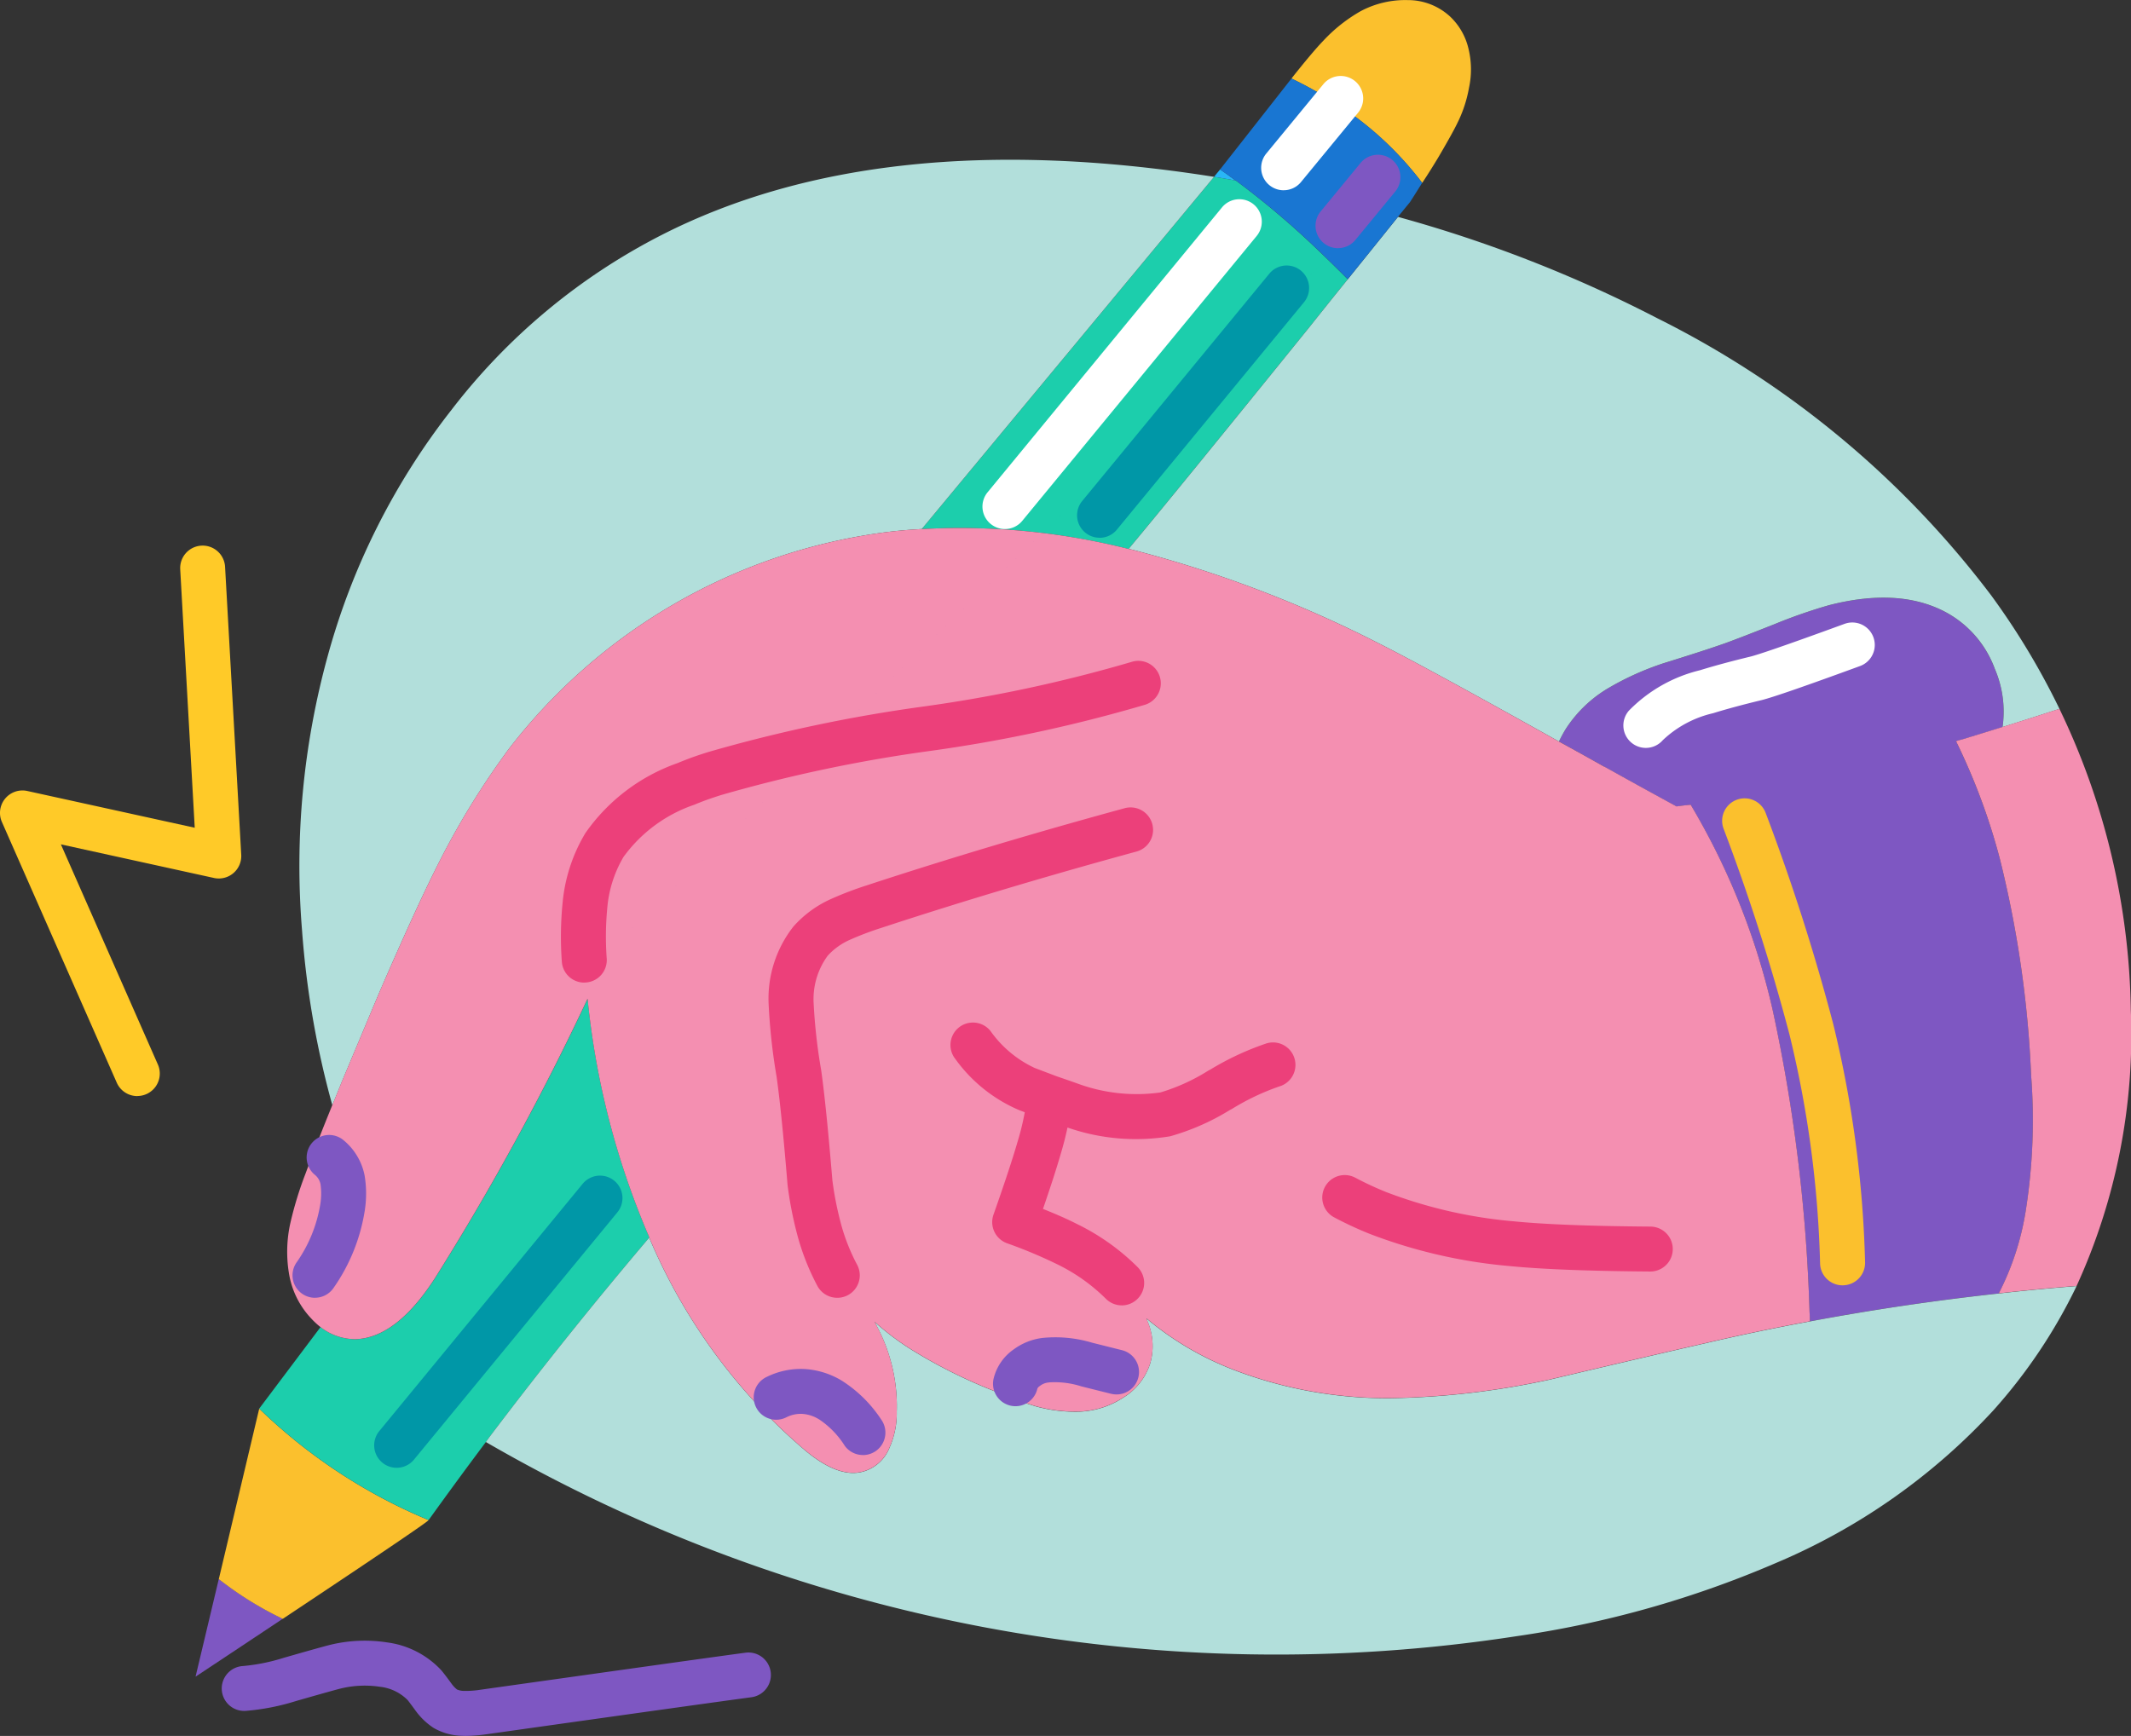 <svg xmlns="http://www.w3.org/2000/svg" width="148.75" height="121.197" viewBox="0 0 148.75 121.197">
  <rect x="0" y="0" width="148.75" height="121.197" fill="#333333" stroke="none"/>
  <g id="Group_13589" data-name="Group 13589" transform="translate(-1499.164 -535.271)">
    <path id="Path_10103" data-name="Path 10103" d="M1606.7,916.669a23.773,23.773,0,0,1-4.467-2.774l-1.622,6.818q3.409-2.257,6.089-4.044Zm89.548-62.113a9.346,9.346,0,0,0-.47.87q1.5.823,3.174,1.763,2.656,1.481,5.031,2.774.47-.071.988-.118a49.319,49.319,0,0,1,5.736,14.388,115.345,115.345,0,0,1,2.563,21.041q.023.329.024.635,6.512-1.223,13.189-1.951a19.106,19.106,0,0,0,1.857-5.619,40.538,40.538,0,0,0,.4-9.592,75.409,75.409,0,0,0-2.186-15.14,44.071,44.071,0,0,0-3.057-8.2,4.254,4.254,0,0,1,.423-.118q1.387-.423,2.821-.87a7.565,7.565,0,0,0-.541-4.067,7.371,7.371,0,0,0-3.691-4.091q-3.2-1.552-7.875-.353a36.28,36.28,0,0,0-3.785,1.317q-2.962,1.175-3.738,1.434-1.34.47-4,1.293a19.781,19.781,0,0,0-3.832,1.716,8.947,8.947,0,0,0-3.033,2.892Z" transform="translate(-87.796 -268.384)" fill="#7e57c2"/>
    <path id="Path_10104" data-name="Path 10104" d="M1627.313,641.4a37.947,37.947,0,0,1-11.825-7.782l-2.821,11.9a23.768,23.768,0,0,0,4.467,2.774Q1627.148,641.631,1627.313,641.4Zm72.6-102.667a4.494,4.494,0,0,0-1.27-2.28,4.332,4.332,0,0,0-2.986-1.175,6.613,6.613,0,0,0-3.291.776,10.935,10.935,0,0,0-2.586,2.045q-.729.752-2.186,2.586l-.047.071a27.354,27.354,0,0,1,2.422,1.316,23.213,23.213,0,0,1,6.7,5.971q.588-.893,1.152-1.834.964-1.646,1.293-2.328a9.087,9.087,0,0,0,.823-2.492,6.065,6.065,0,0,0-.024-2.657Z" transform="translate(-98.23 0)" fill="#fbc02d"/>
    <path id="Path_10105" data-name="Path 10105" d="M1640.357,708.173a3.991,3.991,0,0,1-2.445-.846l-4.279,5.689a37.947,37.947,0,0,0,11.826,7.782q1.975-2.751,4-5.454l.235-.329q5.36-7.1,11.167-13.941a.912.912,0,0,0-.071-.188,56.013,56.013,0,0,1-4.232-16.48,181.383,181.383,0,0,1-10.673,19.536q-2.68,4.138-5.525,4.232Zm61.478-80.873a.068.068,0,0,0-.047-.023q-.753-.141-1.5-.259l-20.406,24.591A48.061,48.061,0,0,1,1694.311,653q3.009-3.6,12.648-15.516,1.27-1.6,2.657-3.315-1.269-1.27-2.21-2.163A59.012,59.012,0,0,0,1701.835,627.3Z" transform="translate(-116.375 -79.402)" fill="#1cceac"/>
    <path id="Path_10106" data-name="Path 10106" d="M1695.177,644.2q1.388-.188,2.8-.259l20.406-24.591q-23.322-3.691-38.532,4.044a43.344,43.344,0,0,0-14.717,12.249,48.654,48.654,0,0,0-8.628,17.185,55.2,55.2,0,0,0-1.787,19.113,62.753,62.753,0,0,0,2.116,12.225q.329-.8.658-1.622,1.763-4.208,2.656-6.324,2.516-5.807,4-8.745a55.55,55.55,0,0,1,5.008-8.182,39.632,39.632,0,0,1,26.025-15.093Zm10.744,60.984a27.413,27.413,0,0,1-2.986-1.1,35.346,35.346,0,0,1-5.854-2.962,18.552,18.552,0,0,1-2.4-1.834q.188.353.376.729a11.887,11.887,0,0,1,1.176,5.548,5.928,5.928,0,0,1-.517,2.539,2.8,2.8,0,0,1-1.763,1.622q-1.716.541-4.114-1.458a39.743,39.743,0,0,1-10.885-14.858q-5.807,6.841-11.167,13.941l-.235.329a110.056,110.056,0,0,0,71.893,13.565,71.657,71.657,0,0,0,18.173-5.125,43.784,43.784,0,0,0,15.14-10.626,37.072,37.072,0,0,0,5.831-8.7q-2.727.211-5.431.517-6.677.729-13.189,1.951-3.691.682-7.312,1.528-3.62.823-10.861,2.539a55.872,55.872,0,0,1-11.05,1.293,29.911,29.911,0,0,1-11.05-2,21.462,21.462,0,0,1-6.042-3.573q.07.188.141.353a4.4,4.4,0,0,1,.141,2.751,4.331,4.331,0,0,1-1.881,2.421,6.024,6.024,0,0,1-3.009.987,10.306,10.306,0,0,1-3.127-.376Zm36.534-46.408a9.313,9.313,0,0,1,.47-.87,8.946,8.946,0,0,1,3.033-2.892,19.779,19.779,0,0,1,3.832-1.716q2.656-.823,4-1.293.776-.259,3.738-1.434a36.307,36.307,0,0,1,3.785-1.317q4.679-1.2,7.876.353a7.371,7.371,0,0,1,3.691,4.091,7.566,7.566,0,0,1,.541,4.067q1.952-.611,3.973-1.27a51.245,51.245,0,0,0-4.749-7.9,66.136,66.136,0,0,0-23.275-19.348,93.037,93.037,0,0,0-18.149-7.1q-1.834,2.281-3.5,4.349-1.387,1.716-2.657,3.315-9.639,11.919-12.648,15.516.235.047.494.118a84.073,84.073,0,0,1,16.9,6.442q3.1,1.552,12.648,6.888Z" transform="translate(-134.473 -71.733)" fill="#b2dfdb"/>
    <path id="Path_10107" data-name="Path 10107" d="M1764.646,824.027a44.06,44.06,0,0,1,3.056,8.2,75.408,75.408,0,0,1,2.186,15.14,40.552,40.552,0,0,1-.4,9.592,19.109,19.109,0,0,1-1.857,5.619q2.7-.306,5.431-.517a42.153,42.153,0,0,0,3.785-19.254,50.11,50.11,0,0,0-4.984-21.041q-2.022.658-3.973,1.269-1.434.447-2.821.87A4.284,4.284,0,0,0,1764.646,824.027Zm-24.544,1.787q-1.669-.94-3.174-1.763-9.545-5.337-12.648-6.888a84.062,84.062,0,0,0-16.9-6.442q-.259-.071-.494-.117a48.057,48.057,0,0,0-14.435-1.387q-1.411.07-2.8.259a39.633,39.633,0,0,0-26.025,15.093,55.537,55.537,0,0,0-5.008,8.181q-1.481,2.939-4,8.746-.893,2.116-2.657,6.324-.329.823-.658,1.622-1.082,2.656-1.857,4.749a25.42,25.42,0,0,0-1.058,3.432,9.216,9.216,0,0,0-.117,3.5,5.958,5.958,0,0,0,1.575,3.221,5.553,5.553,0,0,0,.635.588,3.993,3.993,0,0,0,2.445.846q2.845-.094,5.525-4.232a181.482,181.482,0,0,0,10.673-19.537,56.012,56.012,0,0,0,4.232,16.48.92.92,0,0,1,.071.188,39.742,39.742,0,0,0,10.885,14.858q2.4,2,4.114,1.458a2.8,2.8,0,0,0,1.763-1.622,5.927,5.927,0,0,0,.517-2.539,11.884,11.884,0,0,0-1.175-5.548q-.188-.376-.376-.729a18.55,18.55,0,0,0,2.4,1.834,35.355,35.355,0,0,0,5.854,2.962,27.4,27.4,0,0,0,2.986,1.1,10.311,10.311,0,0,0,3.127.376,6.024,6.024,0,0,0,3.009-.987,4.331,4.331,0,0,0,1.881-2.421,4.4,4.4,0,0,0-.141-2.751q-.07-.165-.141-.353a21.46,21.46,0,0,0,6.042,3.573,29.912,29.912,0,0,0,11.05,2,55.863,55.863,0,0,0,11.05-1.293q7.241-1.716,10.861-2.539,3.621-.846,7.312-1.528,0-.306-.023-.635a115.36,115.36,0,0,0-2.562-21.041,49.319,49.319,0,0,0-5.736-14.388q-.517.047-.987.117-2.375-1.293-5.031-2.774Z" transform="translate(-128.946 -237.009)" fill="#f48fb1"/>
    <path id="Path_10108" data-name="Path 10108" d="M2130.478,623.95q-.541-.4-1.082-.776l-.423.517Q2129.725,623.809,2130.478,623.95Z" transform="translate(-545.065 -76.075)" fill="#29b6f6"/>
    <path id="Path_10109" data-name="Path 10109" d="M2133.2,583.121a.068.068,0,0,1,.047.024,58.94,58.94,0,0,1,5.572,4.7q.94.893,2.21,2.163,1.669-2.069,3.5-4.349l.846-1.034q.423-.658.846-1.34a23.215,23.215,0,0,0-6.7-5.971A27.415,27.415,0,0,0,2137.1,576l-4.984,6.348Q2132.659,582.722,2133.2,583.121Z" transform="translate(-547.787 -35.247)" fill="#1976d2"/>
    <path id="Path_10110" data-name="Path 10110" d="M1631.2,725.962c-.086,0-.166,0-.243-.006a4.181,4.181,0,0,1-2.012-.545l-.033-.021a4.782,4.782,0,0,1-1.2-1.139l-.037-.05c-.3-.412-.469-.635-.565-.752a3.221,3.221,0,0,0-1.93-.919,7.1,7.1,0,0,0-2.731.122c-.187.045-.9.237-3.108.87a16.1,16.1,0,0,1-3.542.693,1.568,1.568,0,0,1-.174-3.132,13.359,13.359,0,0,0,2.844-.574c2.466-.707,3.05-.86,3.275-.914a10.2,10.2,0,0,1,3.939-.162,6.273,6.273,0,0,1,3.762,1.92l.049.056c.177.213.408.517.707.93a2.014,2.014,0,0,0,.363.38,1.234,1.234,0,0,0,.524.1,6.45,6.45,0,0,0,1.111-.081c9.953-1.4,16.182-2.275,18.5-2.586a1.568,1.568,0,1,1,.417,3.109c-2.309.31-8.531,1.18-18.491,2.585A11.21,11.21,0,0,1,1631.2,725.962Zm27.7-19.611a1.565,1.565,0,0,1-1.27-.647,6.148,6.148,0,0,0-1.762-1.825l-.067-.039a2.482,2.482,0,0,0-1.149-.362,2.207,2.207,0,0,0-1.094.238,1.568,1.568,0,1,1-1.4-2.806,5.364,5.364,0,0,1,2.678-.563,5.661,5.661,0,0,1,2.57.8,9.172,9.172,0,0,1,2.764,2.717,1.569,1.569,0,0,1-1.268,2.49Zm10.65-3.408a1.57,1.57,0,0,1-1.526-1.937,3.48,3.48,0,0,1,1.4-2.03,4.27,4.27,0,0,1,2.01-.8,8.948,8.948,0,0,1,3.473.335l2.073.519a1.568,1.568,0,0,1-.753,3.045l-.008,0-2.069-.517a6.1,6.1,0,0,0-2.224-.281l-.07.01a1.145,1.145,0,0,0-.57.216l-.038.027c-.152.107-.168.177-.178.214A1.569,1.569,0,0,1,1669.541,702.943Zm-48.9-7.57a1.569,1.569,0,0,1-1.281-2.471,9.792,9.792,0,0,0,1.658-4.092,4.63,4.63,0,0,0,.011-1.37,1.126,1.126,0,0,0-.41-.665,1.568,1.568,0,0,1,2.022-2.4,4.249,4.249,0,0,1,1.467,2.466,7.7,7.7,0,0,1,.019,2.383q0,.027-.008.054a12.905,12.905,0,0,1-2.193,5.426,1.567,1.567,0,0,1-1.284.666Zm1.929-6.341,69.481-66.938a1.568,1.568,0,0,1-1.21-2.565l2.786-3.385a1.568,1.568,0,1,1,2.425,1.99l0,0-2.786,3.385a1.565,1.565,0,0,1-1.212.572Z" transform="translate(-99.501 -69.495)" fill="#7e57c2"/>
    <path id="Path_10111" data-name="Path 10111" d="M2055.138,621.634a1.569,1.569,0,0,1-1.182-2.6,10.323,10.323,0,0,1,4.962-2.822c.969-.3,2.173-.628,3.564-.963.476-.124,2.022-.627,6.529-2.276a1.568,1.568,0,0,1,1.078,2.946c-3.764,1.378-6,2.154-6.844,2.372q-2.028.49-3.408.92a7.563,7.563,0,0,0-3.516,1.884A1.565,1.565,0,0,1,2055.138,621.634ZM2010.4,606.353a1.568,1.568,0,0,1-1.21-2.565l16.362-19.889a1.568,1.568,0,1,1,2.422,1.993h0l-16.362,19.889A1.565,1.565,0,0,1,2010.4,606.353Zm19.454-23.651a1.569,1.569,0,0,1-1.21-2.565l3.985-4.843a1.568,1.568,0,0,1,2.422,1.993l-3.985,4.843A1.565,1.565,0,0,1,2029.853,582.7Z" transform="translate(-441.09 -34.147)" fill="#fff"/>
    <path id="Path_10112" data-name="Path 10112" d="M1694.851,757a1.568,1.568,0,0,1-1.21-2.565l14.2-17.268a1.568,1.568,0,0,1,2.422,1.992l-14.2,17.268A1.565,1.565,0,0,1,1694.851,757Zm49.064-64.933a1.568,1.568,0,0,1-1.21-2.565l13.059-15.869a1.568,1.568,0,1,1,2.422,1.993L1745.127,691.5a1.565,1.565,0,0,1-1.212.572Z" transform="translate(-168 -119.253)" fill="#0097a7"/>
    <path id="Path_10113" data-name="Path 10113" d="M1829.307,923.186a1.564,1.564,0,0,1-1.126-.476,12.694,12.694,0,0,0-3.455-2.428,33.218,33.218,0,0,0-3.436-1.435,1.569,1.569,0,0,1-.939-1.993c.77-2.187,1.331-3.883,1.666-5.04a18.356,18.356,0,0,0,.518-2.111l-.389-.147a10.6,10.6,0,0,1-4.451-3.563,1.568,1.568,0,0,1,2.443-1.968,7.821,7.821,0,0,0,3.094,2.588l1.545.585.017.006q.922.315,1.5.523a11.9,11.9,0,0,0,5.705.594,13.54,13.54,0,0,0,3.344-1.522c.028-.016.057-.031.086-.046l.051-.025a19.559,19.559,0,0,1,3.954-1.84,1.568,1.568,0,1,1,.854,3.018h0a16.644,16.644,0,0,0-3.3,1.571l-.074.039-.055.027a16.437,16.437,0,0,1-4.169,1.837,14.522,14.522,0,0,1-7.173-.61c-.13.626-.3,1.274-.5,1.938-.267.923-.674,2.182-1.211,3.745.93.37,1.7.71,2.327,1.03a15.77,15.77,0,0,1,4.293,3.045,1.568,1.568,0,0,1-1.125,2.66Zm-19.864-.529a1.568,1.568,0,0,1-1.378-.817,16.824,16.824,0,0,1-1.443-3.708,26.384,26.384,0,0,1-.639-3.3c0-.025-.006-.051-.008-.076-.279-3.388-.536-5.928-.766-7.549a41.98,41.98,0,0,1-.556-5.11,8.142,8.142,0,0,1,1.738-5.366,7.737,7.737,0,0,1,2.535-1.878,23.972,23.972,0,0,1,2.583-.992c5.63-1.85,11.683-3.662,18-5.385a1.568,1.568,0,1,1,.826,3.026c-6.263,1.709-12.264,3.505-17.837,5.337a21.339,21.339,0,0,0-2.218.845,4.625,4.625,0,0,0-1.5,1.089,5.13,5.13,0,0,0-.982,3.337,38.625,38.625,0,0,0,.524,4.647c.239,1.686.5,4.274.784,7.7a23.187,23.187,0,0,0,.555,2.868,13.686,13.686,0,0,0,1.165,3.012,1.569,1.569,0,0,1-1.375,2.321Zm56.75-1.834h-.012c-4.307-.032-7.615-.161-9.832-.384a35.912,35.912,0,0,1-9.738-2.245,25.636,25.636,0,0,1-2.478-1.151,1.568,1.568,0,0,1,1.473-2.77,22.406,22.406,0,0,0,2.175,1.01,32.81,32.81,0,0,0,8.884,2.035c2.119.213,5.329.337,9.539.368a1.568,1.568,0,0,1-.011,3.137Zm-74.409-20.171a1.568,1.568,0,0,1-1.564-1.474,24,24,0,0,1,.055-4.106,11.467,11.467,0,0,1,1.594-4.865,13.145,13.145,0,0,1,6.4-4.869c.326-.135.666-.268,1.018-.4.377-.133.747-.257,1.13-.377a105.542,105.542,0,0,1,15.014-3.18,100.028,100.028,0,0,0,14.537-3.113,1.568,1.568,0,0,1,.988,2.977,102.828,102.828,0,0,1-15.036,3.234,102.769,102.769,0,0,0-14.545,3.068c-.363.114-.7.226-1.022.34-.294.108-.6.226-.888.347a10.16,10.16,0,0,0-4.935,3.637,8.392,8.392,0,0,0-1.135,3.553,20.979,20.979,0,0,0-.04,3.561,1.568,1.568,0,0,1-1.471,1.66l-.1,0Z" transform="translate(-251.839 -296.779)" fill="#ec407a"/>
    <path id="Path_10114" data-name="Path 10114" d="M2400.925,983.476a1.568,1.568,0,0,1-1.567-1.532,75.129,75.129,0,0,0-2.142-16,143.452,143.452,0,0,0-4.6-14.363,1.568,1.568,0,1,1,2.948-1.072h0a146.371,146.371,0,0,1,4.706,14.7,78.247,78.247,0,0,1,2.229,16.666,1.569,1.569,0,0,1-1.532,1.6Z" transform="translate(-773.147 -358.468)" fill="#fbc02d"/>
    <path id="Path_10115" data-name="Path 10115" d="M1508.75,856.831a1.569,1.569,0,0,1-1.436-.937l-8.017-18.2a1.568,1.568,0,0,1,1.772-2.164l11.688,2.566-1.013-18.038a1.568,1.568,0,1,1,3.131-.183v.008l1.128,20.1a1.568,1.568,0,0,1-1.9,1.62l-10.689-2.347,6.771,15.37a1.569,1.569,0,0,1-1.434,2.2Z" transform="translate(0 -245.035)" fill="#ffca28"/>
  </g>
</svg>
